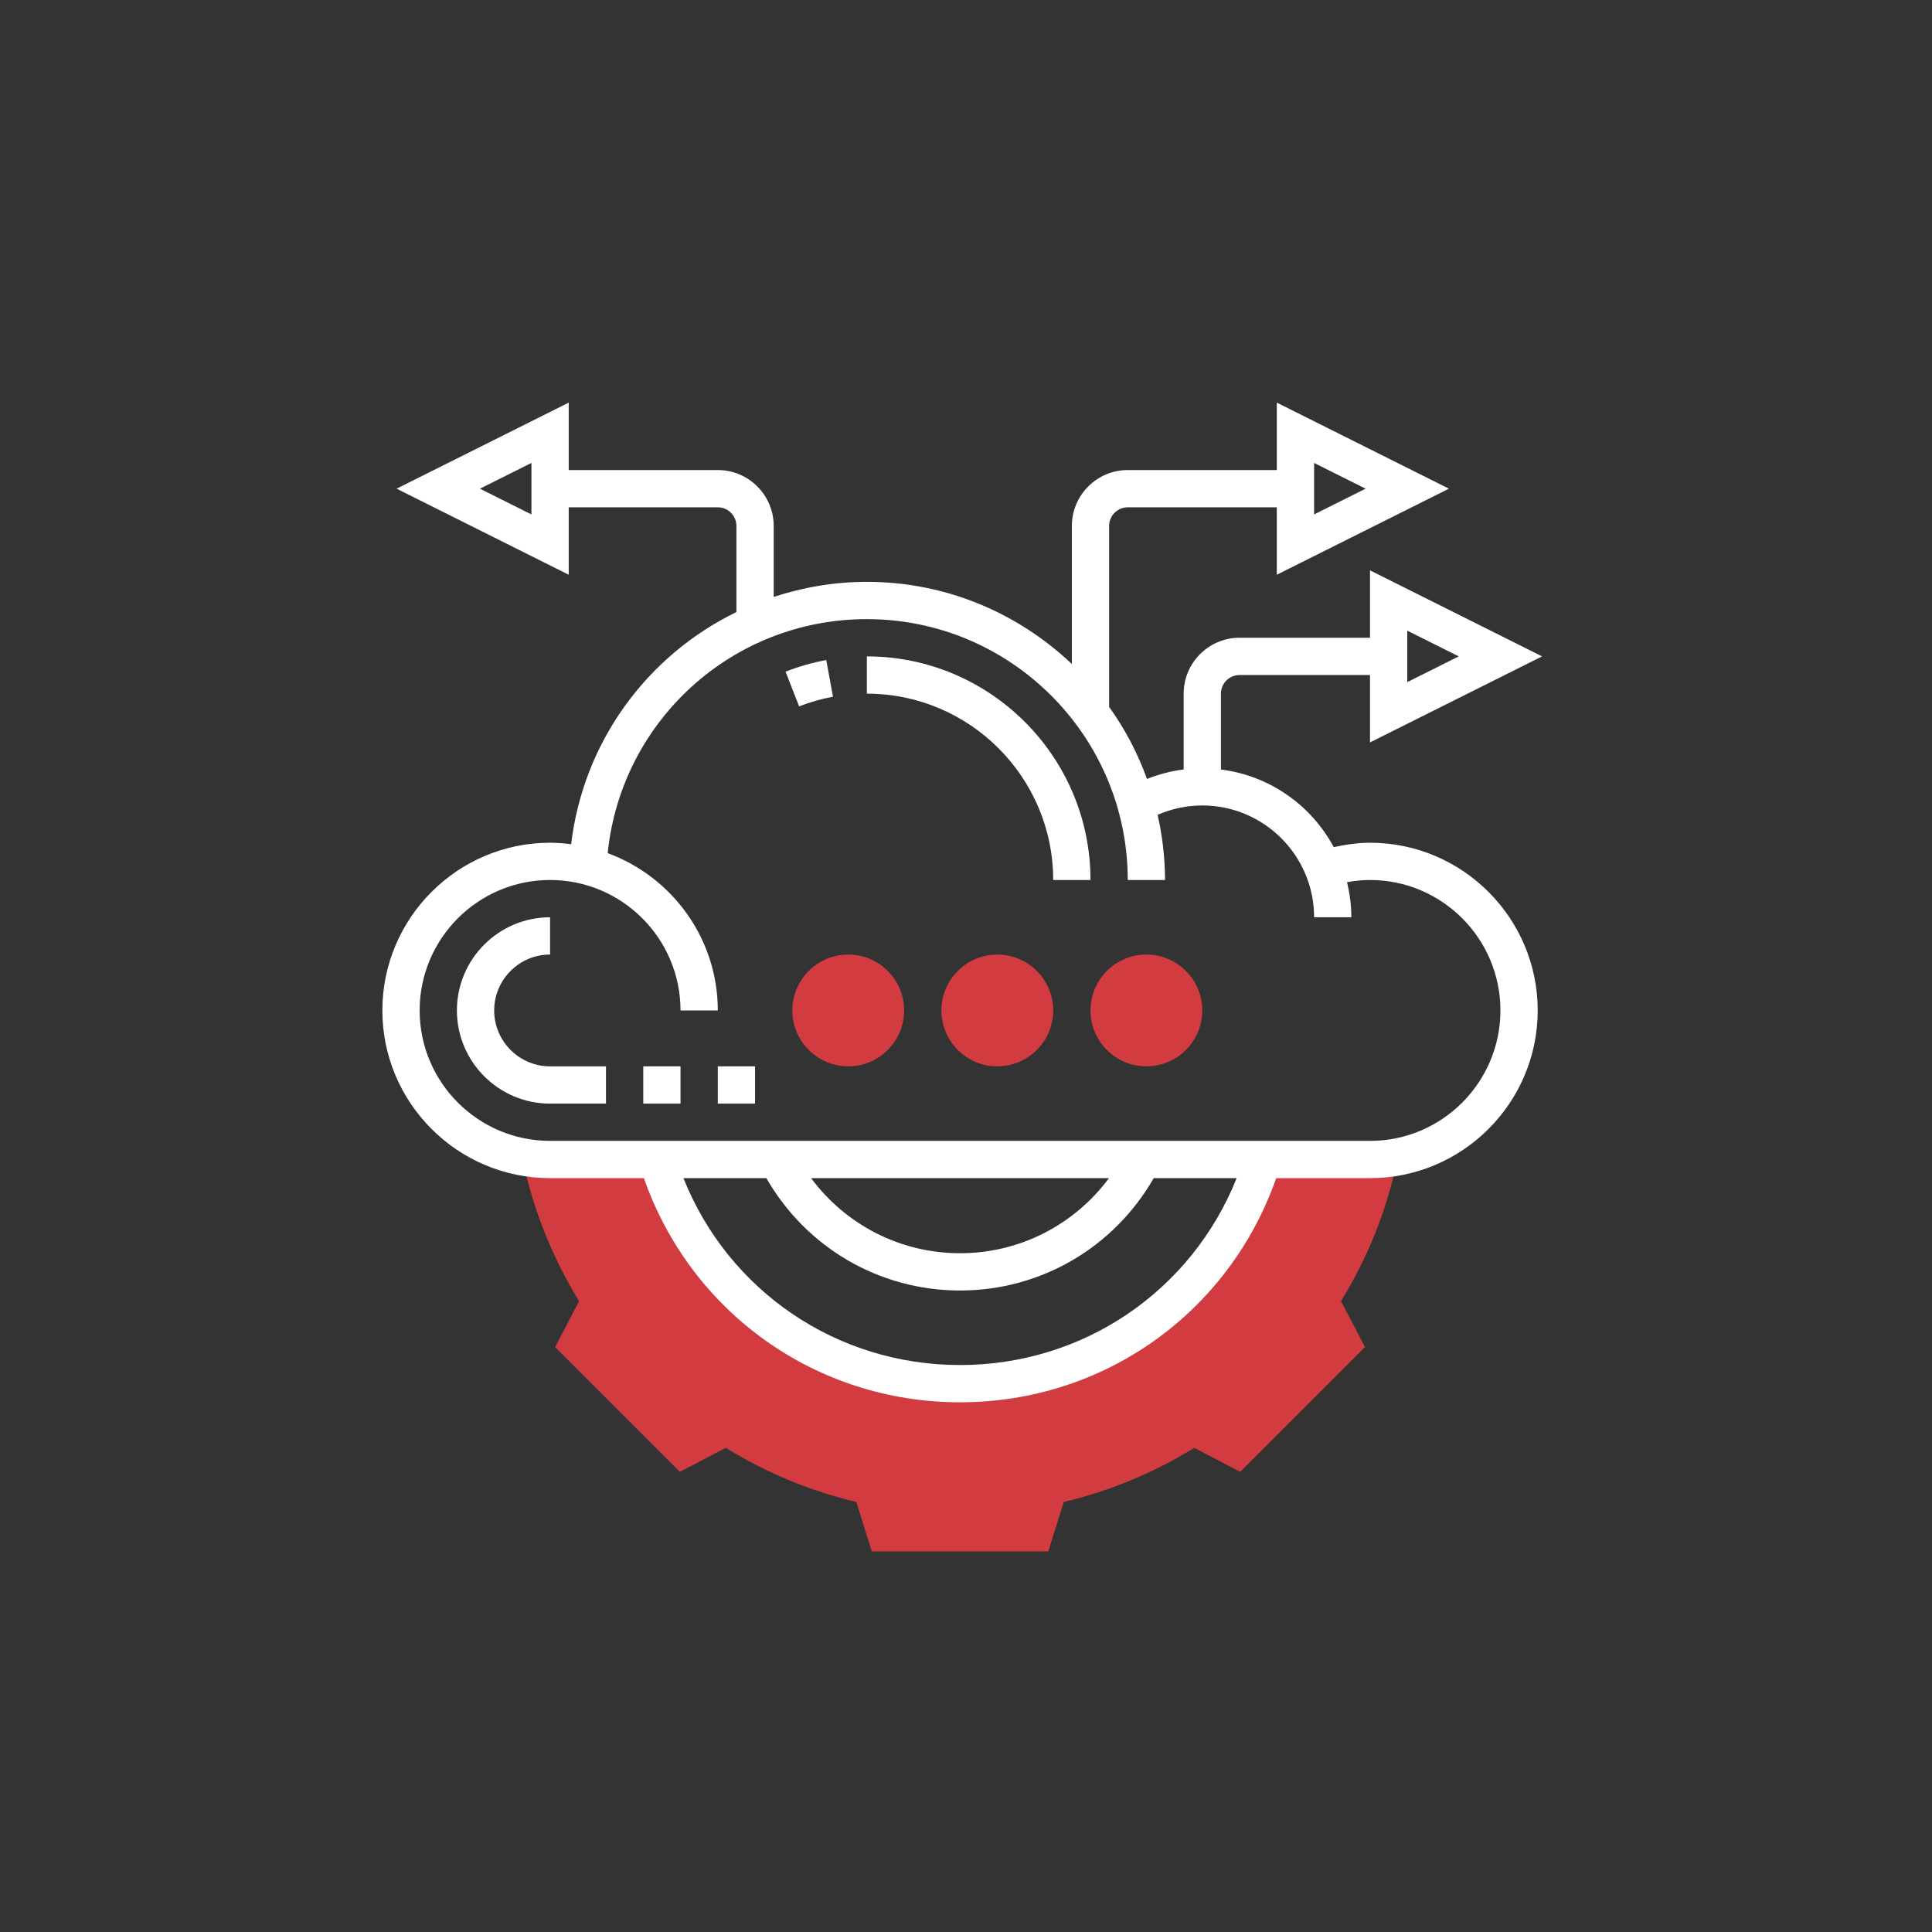 <svg width="81" height="81" viewBox="0 0 81 81" fill="none" xmlns="http://www.w3.org/2000/svg">
<rect x="0" y="0" width="81" height="81" fill="#333333" stroke="none"/>
<rect x="0.25" y="0.801" width="80" height="80" rx="40" fill=""/>
<g clip-path="url(#clip0_67_1400)">
<path d="M58.614 48.499C58.233 48.572 57.84 48.613 57.437 48.613H52.952C51.29 54.053 46.233 58.011 40.25 58.011C34.266 58.011 29.21 54.053 27.548 48.613H23.062C22.66 48.613 22.267 48.572 21.886 48.499L21.944 48.763C22.395 50.821 23.18 52.765 24.279 54.549L23.272 56.478L28.502 61.708L30.431 60.701C32.131 61.749 33.967 62.511 35.901 62.97L36.551 65.042H43.949L44.6 62.97C46.533 62.511 48.37 61.749 50.069 60.701L51.998 61.708L57.229 56.478L56.222 54.549C57.321 52.765 58.106 50.821 58.557 48.763L58.614 48.499Z" fill="#D23C41"/>
<path d="M36.344 27.52V29.082C40.652 29.082 44.156 32.587 44.156 36.895H45.719C45.719 31.725 41.513 27.52 36.344 27.52Z" fill="white"/>
<path d="M32.934 28.159L33.504 29.614C33.96 29.436 34.438 29.3 34.923 29.21L34.641 27.673C34.057 27.781 33.483 27.944 32.934 28.159Z" fill="white"/>
<path d="M20.719 42.363C20.719 41.071 21.77 40.02 23.062 40.02V38.457C20.909 38.457 19.156 40.209 19.156 42.363C19.156 44.517 20.909 46.27 23.062 46.27H25.406V44.707H23.062C21.77 44.707 20.719 43.656 20.719 42.363Z" fill="white"/>
<path d="M30.094 44.707H31.656V46.27H30.094V44.707Z" fill="white"/>
<path d="M26.969 44.707H28.531V46.27H26.969V44.707Z" fill="white"/>
<path d="M57.438 35.332C56.922 35.332 56.417 35.408 55.919 35.518C54.982 33.769 53.237 32.519 51.188 32.262V29.082C51.188 28.651 51.538 28.301 51.969 28.301H57.438V31.127L64.653 27.519L57.438 23.912V26.738H51.969C50.677 26.738 49.625 27.79 49.625 29.082V32.259C49.097 32.326 48.581 32.462 48.089 32.658C47.696 31.573 47.162 30.558 46.5 29.635V22.051C46.5 21.62 46.851 21.269 47.281 21.269H53.531V24.096L60.747 20.488L53.531 16.88V19.707H47.281C45.989 19.707 44.938 20.759 44.938 22.051V27.84C42.695 25.711 39.673 24.394 36.344 24.394C34.979 24.394 33.669 24.623 32.438 25.026V22.051C32.438 20.759 31.386 19.707 30.094 19.707H23.844V16.88L16.628 20.488L23.844 24.096V21.269H30.094C30.524 21.269 30.875 21.62 30.875 22.051V25.66C27.148 27.473 24.46 31.077 23.945 35.394C23.655 35.357 23.362 35.332 23.062 35.332C19.186 35.332 16.031 38.487 16.031 42.363C16.031 46.24 19.186 49.394 23.062 49.394H26.995C28.973 55.037 34.221 58.792 40.25 58.792C46.279 58.792 51.527 55.037 53.505 49.394H57.438C61.314 49.394 64.469 46.24 64.469 42.363C64.469 38.487 61.314 35.332 57.438 35.332ZM59 26.44L61.159 27.519L59 28.599V26.44ZM55.094 19.409L57.253 20.488L55.094 21.568V19.409ZM22.281 21.568L20.122 20.488L22.281 19.409V21.568ZM40.25 57.23C35.076 57.23 30.541 54.122 28.653 49.394H32.13C33.804 52.31 36.87 54.105 40.25 54.105C43.63 54.105 46.696 52.31 48.37 49.394H51.847C49.959 54.122 45.424 57.23 40.25 57.23ZM34.005 49.394H46.495C45.034 51.358 42.748 52.542 40.25 52.542C37.752 52.542 35.466 51.358 34.005 49.394ZM57.438 47.832H23.062C20.047 47.832 17.594 45.379 17.594 42.363C17.594 39.348 20.047 36.894 23.062 36.894C26.078 36.894 28.531 39.348 28.531 42.363H30.094C30.094 39.336 28.166 36.756 25.477 35.768C26.043 30.223 30.699 25.957 36.344 25.957C42.375 25.957 47.281 30.863 47.281 36.894H48.844C48.844 35.955 48.731 35.043 48.534 34.162C49.121 33.906 49.758 33.769 50.406 33.769C52.991 33.769 55.094 35.872 55.094 38.457H56.656C56.656 37.949 56.589 37.459 56.474 36.986C56.791 36.93 57.112 36.894 57.438 36.894C60.453 36.894 62.906 39.348 62.906 42.363C62.906 45.379 60.453 47.832 57.438 47.832Z" fill="white"/>
<path d="M35.562 44.707C34.27 44.707 33.219 43.656 33.219 42.363C33.219 41.071 34.27 40.02 35.562 40.02C36.855 40.02 37.906 41.071 37.906 42.363C37.906 43.656 36.855 44.707 35.562 44.707Z" fill="#D23C41"/>
<path d="M41.812 44.707C40.52 44.707 39.469 43.656 39.469 42.363C39.469 41.071 40.52 40.02 41.812 40.02C43.105 40.02 44.156 41.071 44.156 42.363C44.156 43.656 43.105 44.707 41.812 44.707Z" fill="#D23C41"/>
<path d="M48.062 44.707C46.77 44.707 45.719 43.656 45.719 42.363C45.719 41.071 46.77 40.02 48.062 40.02C49.355 40.02 50.406 41.071 50.406 42.363C50.406 43.656 49.355 44.707 48.062 44.707Z" fill="#D23C41"/>
</g>
<defs>
<clipPath id="clip0_67_1400">
<rect width="50" height="50" fill="white" transform="translate(15.25 15.801)"/>
</clipPath>
</defs>
</svg>
